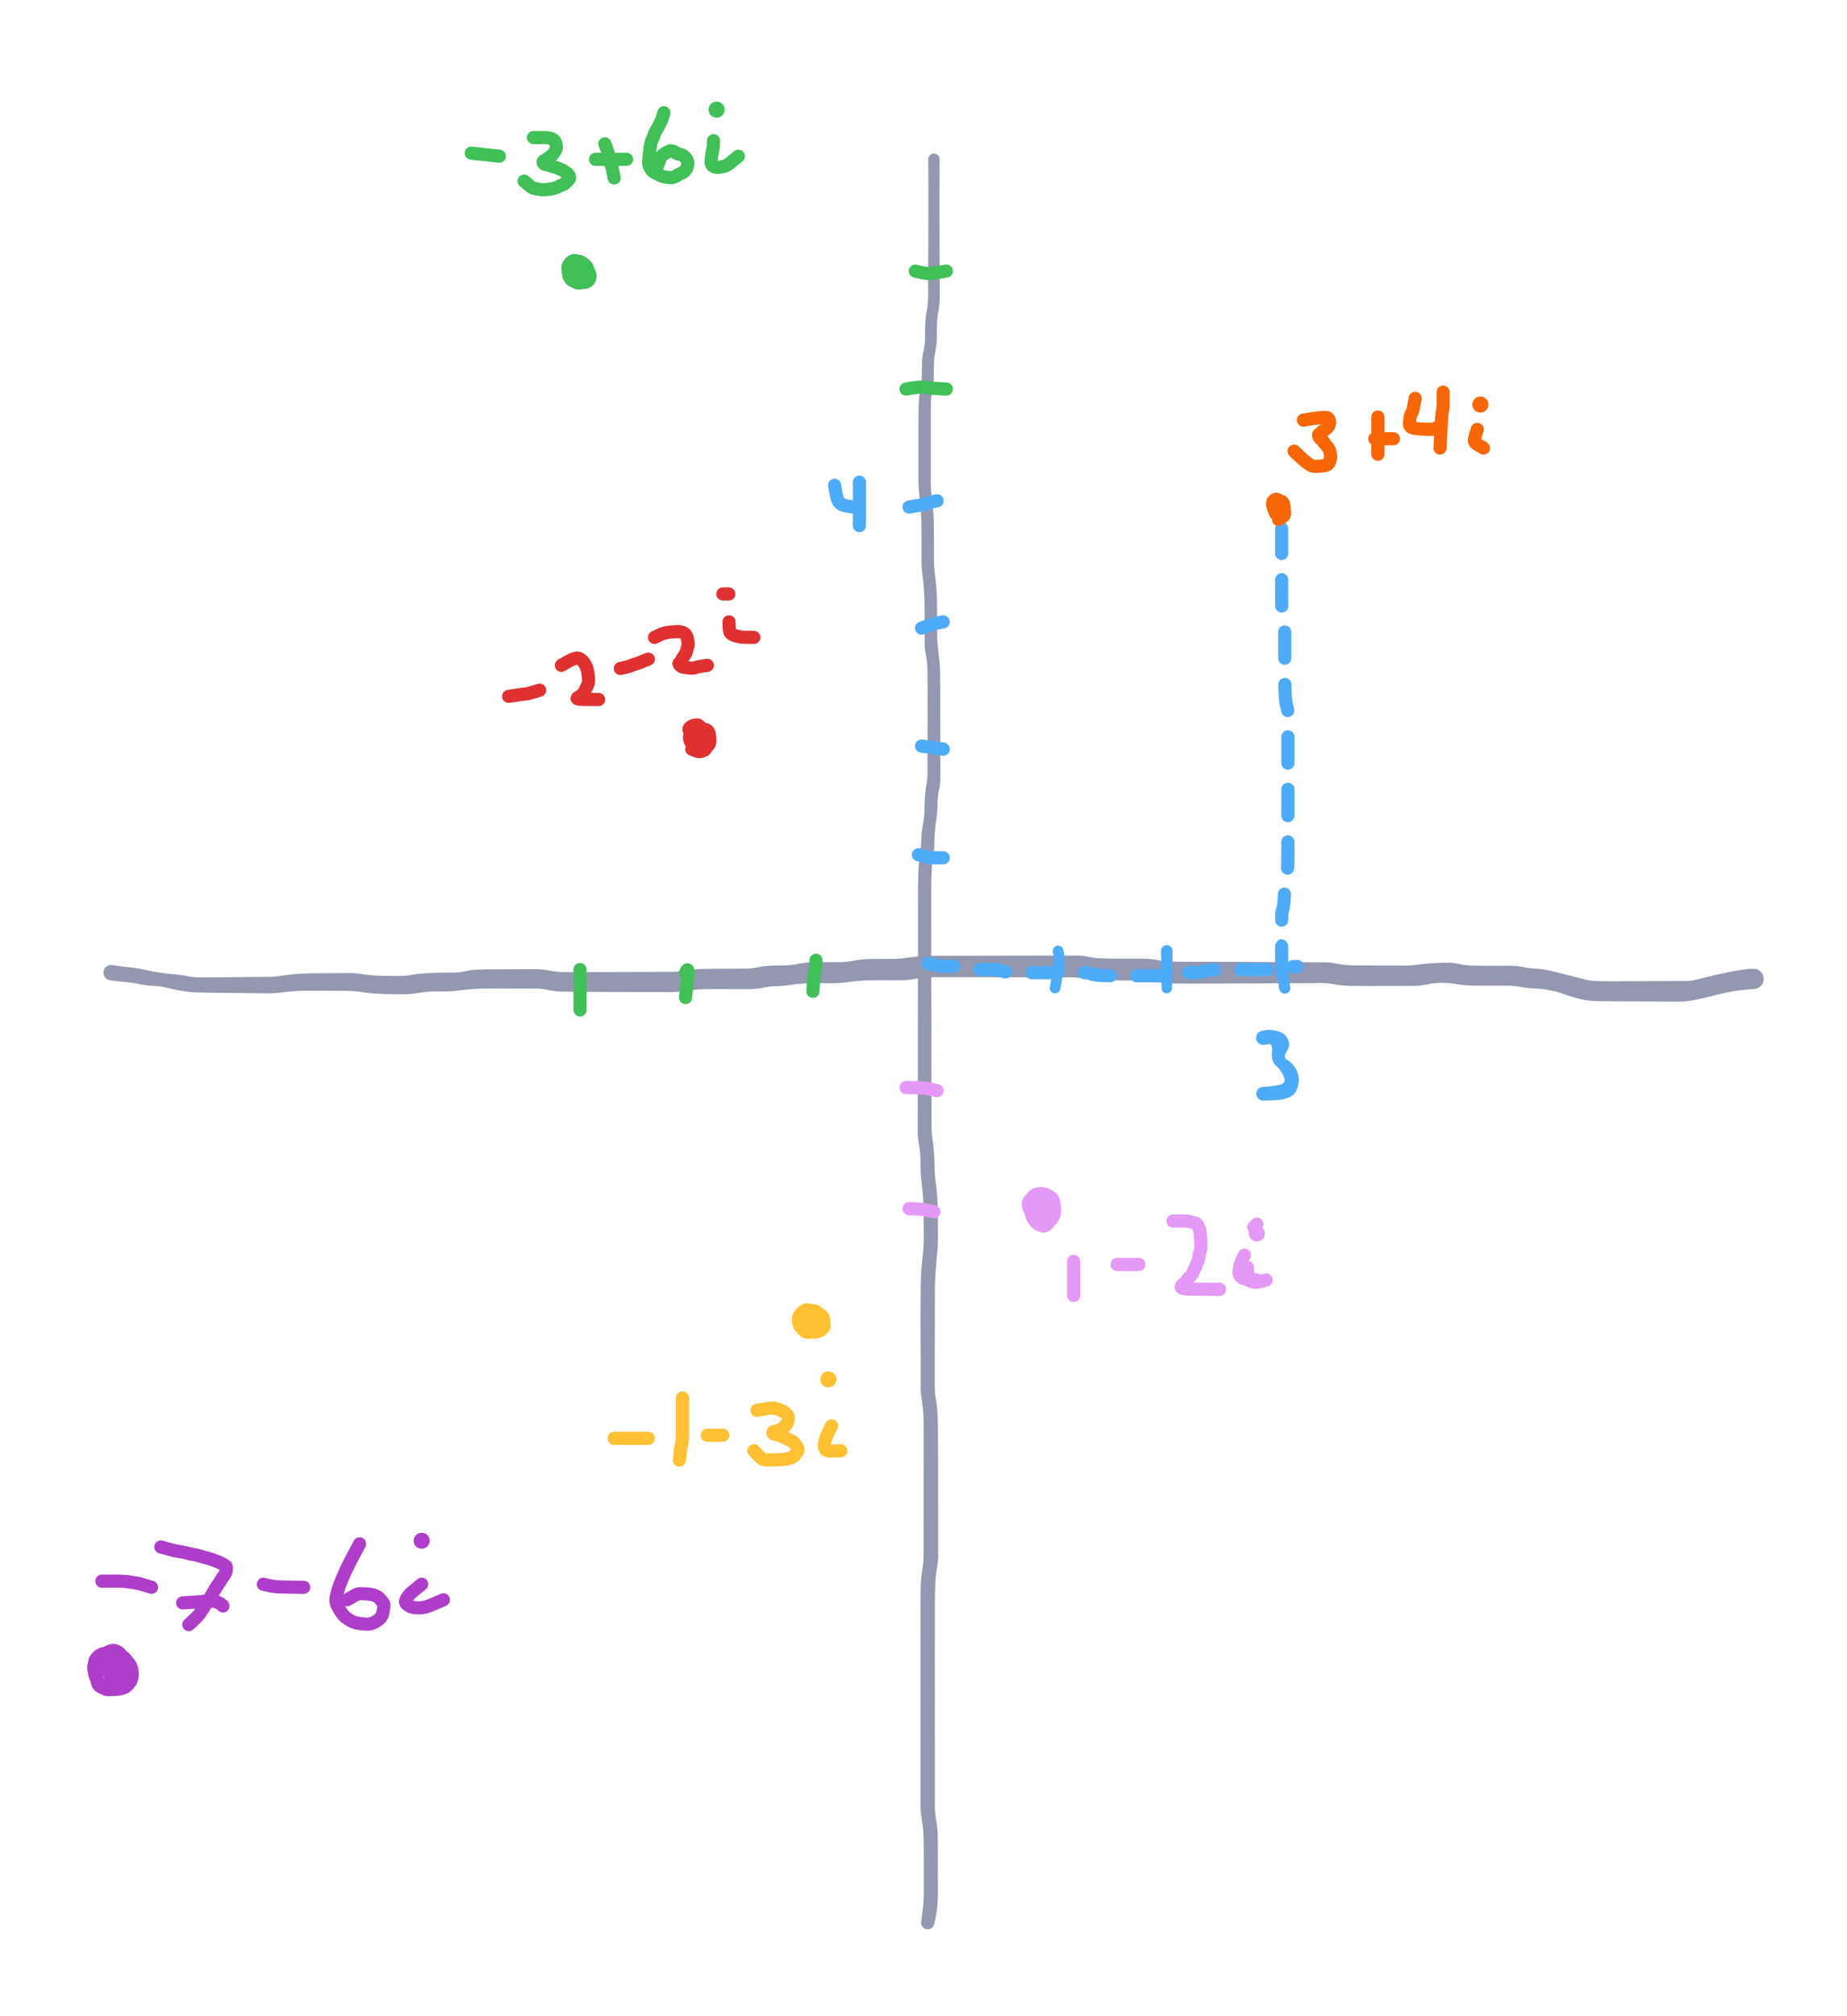 <svg xmlns="http://www.w3.org/2000/svg" direction="ltr" width="632.622" height="690.578" viewBox="1241.173 13226.424 632.622 690.578" stroke-linecap="round" stroke-linejoin="round" style="background-color: rgb(16, 16, 17);"><defs/><g transform="matrix(1, 0, 0, 1, 1561.062, 13281.002)" opacity="1"><g transform="scale(1)"><path d="M1.951,0 T1.938,2.263 1.917,7.234 1.905,12.485 1.905,17.349 1.913,21.826 1.922,26.11 1.932,30.368 1.948,34.623 1.966,38.879 1.98,43 1.987,47.26 1.542,51.968 1.038,56.718 0.97,61.189 0.504,65.653 -0.009,70.244 -0.072,74.706 -0.53,79.077 -1.03,83.328 -1.086,87.497 -1.091,91.737 -1.095,95.989 -1.096,100.244 -1.096,104.499 -1.092,109.522 -0.887,114.594 -0.393,119.296 -0.06,124.202 -0.015,128.814 -0.005,133.189 -0.002,137.46 0.377,142.503 0.895,147.972 1.057,152.725 1.083,156.993 1.088,161.751 1.302,166.557 1.796,171.091 2.115,176.199 2.157,181.238 2.166,185.745 2.17,190.036 2.174,194.296 2.181,198.549 2.19,202.803 2.197,207.057 2.2,211.584 1.744,216.005 1.232,220.785 0.864,225.6 0.356,229.936 0.145,234.428 -0.274,238.992 -0.792,243.891 -0.914,248.551 -0.923,252.786 -0.923,257.037 -0.919,261.289 -0.915,265.543 -0.915,269.797 -0.914,274.049 -0.91,278.553 -0.902,283.654 -0.891,288.618 -0.88,293.003 -0.875,297.276 -0.874,301.533 -0.872,305.788 -0.866,310.043 -0.858,314.296 -0.851,318.549 -0.842,322.804 -0.832,327.055 -0.823,331.309 -0.461,335.95 0.055,341.046 0.235,345.81 0.625,350.659 1.137,355.678 1.32,360.55 1.367,365.325 1.377,369.728 1.093,374.778 0.593,380.62 0.348,386.403 0.313,391.786 0.31,396.79 0.305,401.501 0.289,406.846 0.277,412.039 0.276,416.254 0.28,420.488 0.666,424.726 1.19,429.36 1.356,434.062 1.388,438.389 1.401,443.288 1.409,448.046 1.415,452.324 1.419,456.827 1.423,461.188 1.427,465.457 1.429,469.712 1.431,473.967 1.432,478.219 1.011,482.734 0.474,487.831 0.343,492.65 0.326,497.019 0.324,501.291 0.317,505.548 0.307,509.936 0.305,514.21 0.309,518.99 0.313,523.844 0.313,528.184 0.309,532.451 0.308,536.707 0.311,540.959 0.314,545.213 0.316,549.717 0.318,554.816 0.317,559.647 0.312,564.014 0.755,568.897 1.27,573.767 1.346,578.156 1.355,582.931 1.357,587.967 1.363,593.628 1.05,599.29 0.414,603.074 0.096,604.453 A2.271,2.271 0 0 1 -4.356,603.547 T-3.922,600.215 -3.483,593.628 -3.478,587.968 -3.478,582.937 -3.492,578.202 -3.626,573.559 -4.158,568.649 -4.572,564.014 -4.577,559.647 -4.578,554.816 -4.576,549.717 -4.574,545.213 -4.571,540.959 -4.568,536.707 -4.569,532.451 -4.573,528.184 -4.573,523.844 -4.569,518.99 -4.565,514.21 -4.567,509.936 -4.577,505.548 -4.583,501.29 -4.582,497.014 -4.577,492.615 -4.505,488.259 -3.996,483.193 -3.552,478.219 -3.551,473.967 -3.549,469.712 -3.546,465.457 -3.543,461.188 -3.539,456.827 -3.535,452.324 -3.529,448.046 -3.522,443.29 -3.515,438.399 -3.526,434.126 -3.651,429.703 -4.153,425.027 -4.54,420.5 -4.536,416.254 -4.537,412.039 -4.546,407.932 -4.559,403.73 -4.566,398.733 -4.565,393.321 -4.538,388.179 -4.458,383.357 -4.169,378.838 -3.72,374.241 -3.499,369.732 -3.5,365.346 -3.535,360.652 -3.716,355.872 -4.198,350.776 -4.545,345.872 -4.652,341.625 -5.155,337.34 -5.56,332.788 -5.551,328.283 -5.54,324.029 -5.531,319.777 -5.523,315.523 -5.516,311.269 -5.51,307.017 -5.506,302.761 -5.505,298.505 -5.501,294.241 -5.492,289.918 -5.483,285.663 -5.475,281.399 -5.468,277.075 -5.465,272.824 -5.465,268.569 -5.465,264.315 -5.461,260.063 -5.456,255.808 -5.451,251.55 -5.427,247.267 -5.259,242.801 -4.74,237.85 -4.327,232.812 -3.78,227.903 -3.254,222.906 -3.079,218.282 -2.565,214.177 -2.201,210.084 -2.195,205.829 -2.187,201.576 -2.178,197.323 -2.172,193.067 -2.169,188.804 -2.167,184.485 -2.178,179.769 -2.245,174.708 -2.757,169.863 -3.209,164.87 -3.208,159.951 -3.213,155.709 -3.249,151.539 -3.471,146.916 -3.961,142.025 -4.258,137.46 -4.256,133.191 -4.259,128.829 -4.293,124.337 -4.507,120.085 -4.992,115.261 -5.288,109.522 -5.284,104.499 -5.284,100.244 -5.285,95.989 -5.285,91.732 -5.268,87.468 -5.171,83.128 -4.631,78.857 -4.161,74.636 -4.071,69.992 -3.533,65.399 -3.064,61.134 -2.98,56.542 -2.447,51.766 -1.987,47.206 -1.98,43 -1.966,38.879 -1.948,34.623 -1.932,30.368 -1.922,26.11 -1.913,21.826 -1.905,17.349 -1.905,12.485 -1.917,7.234 -1.938,2.263 -1.951,0 A1.951,1.951 0 0 1 1.951,0 Z" stroke-linecap="round" fill="#9398b0"/></g></g><g transform="matrix(1, 0, 0, 1, 1279.264, 13559.609)" opacity="1"><g transform="scale(1)"><path d="M0.371,-2.607 T2.128,-2.336 6.559,-1.802 11.544,-1 16.439,-0.053 21.22,0.512 25.783,1.139 30.481,1.622 35.058,1.611 39.718,1.563 44.775,1.51 49.689,1.459 53.95,1.419 58.395,1.034 63.301,0.471 68.156,0.246 72.85,0.199 77.221,0.165 81.423,0.134 85.625,0.45 89.729,0.923 93.871,1.09 98.501,1.106 103.113,0.73 107.685,0.199 112.592,0.004 117.167,-0.035 121.334,-0.506 125.606,-1.05 130.55,-1.149 135.66,-1.173 140.721,-1.188 145.504,-1.192 150.111,-0.716 154.909,-0.214 159.37,-0.187 163.889,-0.2 168.655,-0.217 173.188,-0.234 177.385,-0.246 181.635,-0.257 186.35,-0.267 191.381,-0.273 196.552,-0.716 201.44,-1.233 206.223,-1.326 211.427,-1.356 216.734,-1.381 221.576,-1.842 226.114,-2.381 230.538,-2.469 235.097,-2.98 239.937,-3.542 244.539,-3.598 249.312,-3.613 254.401,-4.109 259.209,-4.644 263.589,-4.696 267.851,-4.707 272.193,-5.045 276.942,-5.574 281.637,-5.778 286.379,-5.79 291.161,-5.793 295.493,-5.802 300.207,-5.815 304.987,-5.827 309.318,-5.835 313.579,-5.846 317.832,-5.858 322.085,-5.864 326.339,-5.866 330.591,-5.866 334.765,-5.421 339.418,-4.89 344.272,-4.799 348.909,-4.796 353.585,-4.797 358.008,-4.364 362.397,-3.841 366.765,-3.747 370.924,-3.737 375.171,-3.73 379.753,-3.721 384.523,-3.709 389.056,-3.689 393.707,-3.659 398.481,-3.628 402.889,-3.605 407.076,-3.587 411.325,-3.569 415.637,-3.538 419.918,-3.061 424.575,-2.534 429.328,-2.454 433.727,-2.439 437.993,-2.43 442.702,-2.423 447.584,-2.752 452.674,-3.254 457.605,-3.422 461.79,-2.957 466.34,-2.427 470.967,-2.357 475.212,-2.354 479.465,-2.353 483.6,-1.912 487.87,-1.377 492.121,-0.841 496.057,0.107 500.137,1.136 504.403,2.239 508.962,2.884 513.429,2.947 517.667,2.936 521.995,2.916 526.255,2.892 530.509,2.869 534.761,2.85 538.943,2.85 543.018,2.368 547.156,1.341 551.63,0.31 557.012,-0.735 561.214,-1.302 562.391,-1.322 A3.454,3.454 0 0 1 562.669,5.582 T559.899,5.819 554.701,6.527 550.172,7.518 545.891,8.569 541.363,9.513 536.889,9.918 532.635,9.901 528.381,9.88 524.127,9.856 519.851,9.833 515.315,9.812 510.476,9.774 506.024,9.534 501.505,8.59 497.032,7.163 492.57,5.992 487.731,5.433 482.964,4.911 478.401,4.474 474.147,4.473 469.873,4.468 465.368,4.385 460.533,3.876 455.572,3.488 450.738,4.022 446.233,4.527 441.569,4.544 436.928,4.552 432.647,4.559 428.069,4.558 423.503,4.483 418.895,3.98 413.896,3.558 408.978,3.579 404.209,3.599 399.623,3.622 395.347,3.647 391.169,3.676 386.868,3.7 382.62,3.715 378.433,3.724 374.032,3.732 369.252,3.737 364.544,3.716 360.374,3.518 355.761,3.009 350.36,2.676 345.386,2.67 341.07,2.645 336.981,2.443 332.797,1.935 328.465,1.607 324.212,1.605 319.959,1.601 315.705,1.592 311.45,1.581 307.176,1.571 302.642,1.561 297.874,1.548 293.348,1.536 288.819,1.532 284.065,1.534 279.686,1.57 275.498,2.081 271.117,2.574 266.791,2.586 262.555,2.583 257.984,2.687 252.531,3.202 247.249,3.61 242.574,3.608 237.758,3.7 232.457,4.201 227.558,4.643 223.19,5.155 218.137,5.637 213.379,5.626 209.265,5.609 204.825,5.619 200.185,5.824 195.906,6.334 191.381,6.653 186.35,6.646 181.635,6.637 177.385,6.626 173.188,6.614 168.654,6.597 163.887,6.579 159.352,6.56 154.736,6.506 149.843,5.954 145.391,5.452 141.265,5.45 136.882,5.437 132.558,5.43 128.426,5.44 124.102,5.598 119.163,6.086 114.213,6.422 109.882,6.469 105.178,6.959 99.945,7.388 95.152,7.346 90.471,7.165 85.76,6.637 81.423,6.246 77.222,6.216 72.854,6.183 68.215,6.159 63.767,6.264 58.805,6.738 53.407,7.076 48.471,7.029 43.442,6.976 38.138,6.918 32.987,6.85 28.321,6.713 23.549,6.114 18.867,5.109 14.502,4.527 9.832,3.947 5.288,3.256 1.391,2.837 -0.371,2.607 A2.633,2.633 0 0 1 0.371,-2.607 Z" stroke-linecap="round" fill="#9398b0"/></g></g><g transform="matrix(1, 0, 0, 1, 1603.597, 13552.165)" opacity="1"><g transform="scale(1)"><path d="M1.814,-0.301 T2.079,1.213 1.901,6.03 1.097,11.213 0.734,13.092 A1.825,1.825 0 0 1 -2.854,12.428 T-2.519,10.542 -1.762,5.983 -1.577,1.805 -1.814,0.301 A1.839,1.839 0 0 1 1.814,-0.301 Z" stroke-linecap="round" fill="#4dabf7"/></g></g><g transform="matrix(1, 0, 0, 1, 1640.816, 13551.102)" opacity="1"><g transform="scale(1)"><path d="M1.984,1.06 T1.927,4.078 1.825,10.458 1.78,13.82 A1.78,1.78 0 0 1 -1.78,13.82 T-1.825,10.458 -1.927,4.078 -1.984,1.06 A1.984,1.984 0 0 1 1.984,1.06 Z" stroke-linecap="round" fill="#4dabf7"/></g></g><g transform="matrix(1, 0, 0, 1, 1680.161, 13550.039)" opacity="1"><g transform="scale(1)"><path d="M1.886,0 T1.933,2.263 2.206,7.725 2.689,12.763 2.947,14.603 A1.909,1.909 0 0 1 -0.827,15.177 T-1.128,13.344 -1.704,8.018 -1.933,2.263 -1.886,0 A1.886,1.886 0 0 1 1.886,0 Z" stroke-linecap="round" fill="#4dabf7"/></g></g><g transform="matrix(1, 0, 0, 1, 1673.781, 13581.94)" opacity="1"><g transform="scale(1)"><path d="M-0.397,-2.389 T1.121,-2.663 5.15,-2.256 8.562,0.592 8.064,4.72 8.515,7.727 11.548,11.258 11.963,16.543 9.245,20.245 5.019,21.282 1.414,21.448 0.086,21.478 A2.34,2.34 0 0 1 -0.086,16.802 T1.24,16.734 5.301,16.176 7.186,13.47 4.533,9.617 3.063,4.957 1.897,2.162 0.397,2.389 A2.422,2.422 0 0 1 -0.397,-2.389 Z" stroke-linecap="round" fill="#4dabf7"/></g></g><g transform="matrix(1, 0, 0, 1, 1558.935, 13556.419)" opacity="1"><g transform="scale(1)"><path d="M0,0 Q1.938,0.483 2.709,0.615 T4.141,0.818 5.648,0.928 7.195,0.988 8.52,1.021 9.726,1.039 10.868,1.048 11.972,1.298 13.059,1.677 14.136,1.884 15.205,1.996 16.272,2.057 17.338,2.09 18.401,2.108 19.707,2.118 21.145,2.124 22.413,2.127 23.588,2.128 24.711,2.371 25.807,2.744 26.889,2.947 27.961,3.058 29.03,3.118 30.097,3.151 31.161,3.169 32.225,3.178 33.29,3.184 34.355,3.187 35.42,3.188 36.482,3.189 37.546,3.189 38.61,3.19 39.673,3.19 40.736,3.19 41.8,3.19 42.863,3.19 43.926,3.19 44.99,3.19 46.053,3.19 47.116,3.19 48.18,3.19 49.243,3.19 50.306,3.19 51.37,3.19 52.433,3.19 53.496,3.19 54.56,3.19 55.623,3.432 56.686,3.805 57.75,4.008 58.813,4.118 60.118,4.178 61.555,4.211 62.823,4.229 63.998,4.239 65.121,4.244 66.217,4.247 67.299,4.248 68.371,4.249 69.44,4.25 70.507,4.25 71.571,4.25 72.877,4.25 74.315,4.25 75.582,4.25 76.758,4.25 77.881,4.25 78.977,4.25 80.059,4.008 81.131,3.635 82.2,3.432 83.267,3.322 84.331,3.262 85.395,3.229 86.46,3.211 87.522,3.201 88.586,3.196 89.65,3.193 90.713,3.192 91.776,3.191 92.84,3.191 93.903,2.949 94.966,2.575 96.03,2.372 97.093,2.262 98.156,2.202 99.22,2.169 100.285,2.151 101.35,2.142 102.412,2.136 103.476,2.133 104.54,2.132 105.603,2.131 106.666,2.131 107.73,2.13 108.793,2.13 109.856,2.13 110.92,2.13 111.983,2.13 113.288,2.13 114.725,2.13 115.993,2.13 117.168,2.13 118.291,2.13 119.387,2.13 120.227,1.886 120.926,1.509 121.79,1.304 122.745,1.193 123.992,1.132 125.642,1.085 L126.54,1.06 " stroke-linecap="round" fill="none" stroke="#4dabf7" stroke-width="4.5" stroke-dasharray="9 9" stroke-dashoffset="0"/></g></g><g transform="matrix(1, 0, 0, 1, 1564.252, 13520.264)" opacity="1"><g transform="scale(1)"><path d="M0,0 Q-2.426,0 -3.328,0 T-5.205,-0.242 -7.346,-0.772 L-8.51,-1.06 " stroke-linecap="round" fill="none" stroke="#4dabf7" stroke-width="4.5" stroke-dasharray="none" stroke-dashoffset="0"/></g></g><g transform="matrix(1, 0, 0, 1, 1564.252, 13483.045)" opacity="1"><g transform="scale(1)"><path d="M0,0 Q-3.393,-0.483 -5.416,-0.772 L-7.44,-1.06 " stroke-linecap="round" fill="none" stroke="#4dabf7" stroke-width="4.5" stroke-dasharray="none" stroke-dashoffset="0"/></g></g><g transform="matrix(1, 0, 0, 1, 1564.252, 13439.446)" opacity="1"><g transform="scale(1)"><path d="M0,0 Q-2.909,0.483 -3.942,0.859 T-6.208,1.682 L-7.44,2.13 " stroke-linecap="round" fill="none" stroke="#4dabf7" stroke-width="4.5" stroke-dasharray="none" stroke-dashoffset="0"/></g></g><g transform="matrix(1, 0, 0, 1, 1562.125, 13397.974)" opacity="1"><g transform="scale(1)"><path d="M0,0 Q-2.426,0.483 -3.328,0.859 T-5.447,1.438 -8.117,1.886 L-9.57,2.13 " stroke-linecap="round" fill="none" stroke="#4dabf7" stroke-width="4.5" stroke-dasharray="none" stroke-dashoffset="0"/></g></g><g transform="matrix(1, 0, 0, 1, 1527.033, 13392.657)" opacity="1"><g transform="scale(1)"><path d="M0,0 Q0.483,2.426 0.615,3.328 T1.062,4.961 1.791,6.091 2.67,6.706 3.876,7.041 5.498,7.299 L6.38,7.44 " stroke-linecap="round" fill="none" stroke="#4dabf7" stroke-width="4.5" stroke-dasharray="none" stroke-dashoffset="0"/></g></g><g transform="matrix(1, 0, 0, 1, 1535.54, 13391.594)" opacity="1"><g transform="scale(1)"><path d="M0,0 Q0,2.426 0,3.569 T0,5.82 0,8.743 0,12.724 L0,14.89 " stroke-linecap="round" fill="none" stroke="#4dabf7" stroke-width="4.5" stroke-dasharray="none" stroke-dashoffset="0"/></g></g><g transform="matrix(1, 0, 0, 1, 1680.161, 13559.609)" opacity="1"><g transform="scale(1)"><path d="M0,0 Q0,-3.881 0,-5.419 T0,-8.281 0,-10.809 0,-12.912 0,-14.783 0,-16.528 0,-18.205 0,-19.844 0.242,-21.219 0.615,-22.695 0.818,-24.469 0.928,-26.403 0.988,-28.182 1.265,-29.636 1.659,-31.154 1.874,-32.951 1.991,-34.898 2.054,-36.684 2.089,-38.141 2.108,-39.661 2.118,-41.216 2.123,-42.789 2.126,-44.372 2.128,-45.716 2.129,-46.933 2.129,-48.322 2.13,-49.806 2.13,-51.34 2.13,-52.902 2.13,-54.237 2.13,-55.691 2.13,-57.209 2.13,-58.518 2.13,-59.958 2.13,-61.468 2.13,-62.775 2.13,-64.214 2.13,-65.724 2.13,-67.031 2.13,-68.469 2.13,-69.979 2.13,-71.284 2.13,-72.721 2.13,-74.23 2.13,-76.02 2.13,-77.965 2.13,-79.994 2.13,-82.309 2.13,-84.537 2.13,-86.72 2.13,-88.877 1.886,-90.778 1.509,-92.297 1.304,-93.851 1.193,-95.424 1.132,-97.007 1.099,-98.595 1.081,-99.945 1.072,-101.406 1.066,-102.929 1.063,-104.243 1.062,-105.685 1.061,-107.197 1.061,-108.502 1.06,-109.94 1.06,-111.449 1.06,-113.239 1.06,-115.184 1.06,-116.728 1.06,-118.295 0.818,-119.634 0.445,-120.603 0.242,-121.614 0.132,-122.891 0.072,-124.313 0.039,-125.573 0.021,-126.743 0.011,-128.108 0.006,-129.577 0.003,-131.104 0.002,-132.661 0.001,-133.992 0.001,-135.444 0,-136.96 0,-138.271 0,-139.712 0,-141.222 0,-142.53 0,-143.969 0,-145.479 0,-146.783 0,-148.462 0,-150.792 L0,-152.06 " stroke-linecap="round" fill="none" stroke="#4dabf7" stroke-width="4.5" stroke-dasharray="9 9" stroke-dashoffset="0"/></g></g><g transform="matrix(1, 0, 0, 1, 1678.034, 13402.228)" opacity="1"><g transform="scale(1)"><path d="M0,0 Q-0.971,-2.426 -0.992,-3.086 T-0.781,-4.105 -0.183,-4.659 0.628,-4.716 1.313,-4.262 1.927,-3.773 2.503,-3.266 2.816,-2.504 2.745,-1.604 2.221,-0.872 1.45,-0.716 0.547,-0.873 -0.186,-1.202 -0.584,-1.867 -0.56,-2.47 -0.304,-3.04 0.076,-3.592 0.769,-3.892 1.631,-4.055 2.342,-3.902 2.729,-3.336 2.939,-2.3 3.054,-1.01 3.116,0.178 2.664,1.068 1.625,1.756 L1.06,2.13 " stroke-linecap="round" fill="none" stroke="#f76707" stroke-width="4.5" stroke-dasharray="none" stroke-dashoffset="0"/></g></g><g transform="matrix(1, 0, 0, 1, 1686.541, 13370.326)" opacity="1"><g transform="scale(1)"><path d="M1.06,0 Q3.969,-0.483 5.005,-0.615 T6.845,-0.818 8.329,-0.928 9.378,-0.747 9.949,0.08 10.018,1.014 9.814,1.765 9.461,2.415 8.783,3.01 7.929,3.575 7.223,4.127 6.597,4.671 6.256,5.209 6.554,5.984 7.202,6.648 7.798,7.253 8.365,8.068 9.156,8.995 9.828,9.984 10.194,11.008 10.393,12.293 10.259,13.477 9.945,14.363 9.532,15.087 8.822,15.48 7.708,15.694 6.375,15.811 5.165,15.874 4.022,15.667 2.916,15.069 1.828,14.258 0.753,13.333 -0.318,12.344 -1.492,11.234 L-2.13,10.63 " stroke-linecap="round" fill="none" stroke="#f76707" stroke-width="4.5" stroke-dasharray="none" stroke-dashoffset="0"/></g></g><g transform="matrix(1, 0, 0, 1, 1713.126, 13369.263)" opacity="1"><g transform="scale(1)"><path d="M0,0 Q0,2.426 0,3.569 T0,5.82 0,7.772 0,9.561 0,11.633 L0,12.76 " stroke-linecap="round" fill="none" stroke="#f76707" stroke-width="4.5" stroke-dasharray="none" stroke-dashoffset="0"/></g></g><g transform="matrix(1, 0, 0, 1, 1718.443, 13376.707)" opacity="1"><g transform="scale(1)"><path d="M0,0 Q-2.909,0 -4.645,0 L-6.38,0 " stroke-linecap="round" fill="none" stroke="#f76707" stroke-width="4.5" stroke-dasharray="none" stroke-dashoffset="0"/></g></g><g transform="matrix(1, 0, 0, 1, 1725.886, 13362.882)" opacity="1"><g transform="scale(1)"><path d="M0,0 Q-0.483,2.426 -0.615,3.328 T-1.062,4.719 -1.549,5.718 -1.814,6.989 -1.958,8.408 -1.792,9.421 -1.217,9.972 -0.176,10.272 1.117,10.435 2.304,10.524 3.435,10.572 4.536,10.599 5.619,10.613 6.693,10.379 7.87,9.855 L8.51,9.57 " stroke-linecap="round" fill="none" stroke="#f76707" stroke-width="4.5" stroke-dasharray="none" stroke-dashoffset="0"/></g></g><g transform="matrix(1, 0, 0, 1, 1735.457, 13360.756)" opacity="1"><g transform="scale(1)"><path d="M0,0 Q0,2.909 0,4.186 T-0.242,6.641 -0.615,10.4 -0.903,16.061 L-1.06,19.14 " stroke-linecap="round" fill="none" stroke="#f76707" stroke-width="4.5" stroke-dasharray="none" stroke-dashoffset="0"/></g></g><g transform="matrix(1, 0, 0, 1, 1747.154, 13373.516)" opacity="1"><g transform="scale(1)"><path d="M0,0 Q-0.971,2.909 -0.992,3.701 T-0.295,4.922 1.275,5.866 L2.13,6.38 " stroke-linecap="round" fill="none" stroke="#f76707" stroke-width="4.5" stroke-dasharray="none" stroke-dashoffset="0"/></g></g><g transform="matrix(1, 0, 0, 1, 1748.217, 13365.009)" opacity="1"><g transform="scale(1)"><path d="M 0 0 m -0.5, 0 a 0.5,0.5 0 1,0 1,0 a 0.5,0.5 0 1,0 -1,0" stroke-linecap="round" fill="#f76707" stroke="#f76707" stroke-width="4.5" stroke-dasharray="none" stroke-dashoffset="0"/></g></g><g transform="matrix(1, 0, 0, 1, 1599.343, 13641.49)" opacity="1"><g transform="scale(1)"><path d="M0,0 L0,-1.06 " stroke-linecap="round" fill="none" stroke="#e599f7" stroke-width="4.5" stroke-dasharray="none" stroke-dashoffset="0"/></g></g><g transform="matrix(1, 0, 0, 1, 1608.914, 13658.504)" opacity="1"><g transform="scale(1)"><path d="M0,0 Q0,2.909 0,4.186 T0,6.885 0,10.004 L0,11.7 " stroke-linecap="round" fill="none" stroke="#e599f7" stroke-width="4.5" stroke-dasharray="none" stroke-dashoffset="0"/></g></g><g transform="matrix(1, 0, 0, 1, 1623.801, 13659.567)" opacity="1"><g transform="scale(1)"><path d="M0,0 L7.44,0 " stroke-linecap="round" fill="none" stroke="#e599f7" stroke-width="4.5" stroke-dasharray="none" stroke-dashoffset="0"/></g></g><g transform="matrix(1, 0, 0, 1, 1668.464, 13659.567)" opacity="1"><g transform="scale(1)"><path d="M0,1.06 Q0,3.486 0.242,4.146 T1.101,4.923 2.454,5.18 L3.19,5.32 " stroke-linecap="round" fill="none" stroke="#e599f7" stroke-width="4.5" stroke-dasharray="none" stroke-dashoffset="0"/></g></g><g transform="matrix(1, 0, 0, 1, 1671.654, 13648.933)" opacity="1"><g transform="scale(1)"><path d="M 0 0 m -0.5, 0 a 0.5,0.5 0 1,0 1,0 a 0.5,0.5 0 1,0 -1,0" stroke-linecap="round" fill="#e599f7" stroke="#e599f7" stroke-width="4.5" stroke-dasharray="none" stroke-dashoffset="0"/></g></g><g transform="matrix(1, 0, 0, 1, 1562.125, 13600.018)" opacity="1"><g transform="scale(1)"><path d="M0,0 Q-1.938,-0.483 -2.709,-0.615 T-4.141,-0.818 -5.404,-0.928 -6.576,-0.988 -7.941,-1.021 -9.683,-1.046 L-10.63,-1.06 " stroke-linecap="round" fill="none" stroke="#e599f7" stroke-width="4.5" stroke-dasharray="none" stroke-dashoffset="0"/></g></g><g transform="matrix(1, 0, 0, 1, 1561.062, 13641.49)" opacity="1"><g transform="scale(1)"><path d="M0,0 Q-1.938,-0.483 -2.709,-0.615 T-4.141,-0.818 -5.648,-0.928 -7.502,-1.014 L-8.51,-1.06 " stroke-linecap="round" fill="none" stroke="#e599f7" stroke-width="4.5" stroke-dasharray="none" stroke-dashoffset="0"/></g></g><g transform="matrix(1, 0, 0, 1, 1642.942, 13644.68)" opacity="1"><g transform="scale(1)"><path d="M0,0 Q2.426,0 3.813,0 T5.955,0.242 7.362,0.615 8.369,1.304 8.916,2.405 9.214,3.49 9.377,4.808 9.465,6.252 9.513,7.523 9.539,8.942 9.311,10.441 8.946,11.74 8.747,12.933 8.395,14.067 7.96,15.167 7.481,16.252 6.979,17.327 6.464,18.395 5.698,19.218 5.038,19.91 4.437,20.772 3.627,21.482 2.944,22.111 2.815,22.694 3.228,23.011 3.938,23.184 4.81,23.278 6.011,23.329 7.392,23.357 8.871,23.372 10.403,23.38 11.719,23.385 13.163,23.387 14.968,23.389 L15.95,23.39 " stroke-linecap="round" fill="none" stroke="#e599f7" stroke-width="4.5" stroke-dasharray="none" stroke-dashoffset="0"/></g></g><g transform="matrix(1, 0, 0, 1, 1667.4, 13656.377)" opacity="1"><g transform="scale(1)"><path d="M0,0 Q-0.971,1.938 -1.236,2.709 T-1.643,4.141 -1.865,5.404 -1.742,6.576 -1.189,7.458 -0.405,7.938 0.507,8.199 1.489,8.582 2.506,9.033 3.545,9.278 4.838,9.169 6.523,8.742 L7.44,8.51 " stroke-linecap="round" fill="none" stroke="#e599f7" stroke-width="4.5" stroke-dasharray="none" stroke-dashoffset="0"/></g></g><g transform="matrix(1, 0, 0, 1, 1671.654, 13645.743)" opacity="1"><g transform="scale(1)"><path d="M0,0 L-1.06,1.06 " stroke-linecap="round" fill="none" stroke="#e599f7" stroke-width="4.5" stroke-dasharray="none" stroke-dashoffset="0"/></g></g><g transform="matrix(1, 0, 0, 1, 1600.407, 13639.363)" opacity="1"><g transform="scale(1)"><path d="M0,0 Q-0.971,1.455 -1.477,1.85 T-2.5,2.461 -3.542,2.552 -4.353,2.115 -4.794,1.393 -5.275,0.516 -5.779,-0.447 -5.811,-1.456 -5.587,-2.488 -5.221,-3.292 -4.537,-3.729 -3.681,-3.966 -2.73,-4.096 -1.727,-3.924 -0.698,-3.59 0.104,-3.166 0.784,-2.693 1.398,-1.951 1.732,-0.82 1.913,0.281 2.012,1.608 1.822,3.057 1.233,4.33 0.429,5.265 -0.25,6.015 -0.863,6.665 -1.683,7.018 -2.37,6.969 -2.986,6.7 -3.806,6.313 -4.496,5.616 -5.114,4.751 -5.691,3.798 -6.005,2.793 -5.934,1.52 -5.41,0.343 -4.639,-0.541 -3.737,-1.265 -2.76,-1.66 -1.743,-1.874 -0.707,-1.991 0.343,-2.054 1.158,-1.603 1.601,-0.63 1.842,0.384 1.73,1.18 1.424,1.855 1.016,2.464 0.311,2.795 -0.558,3.217 -1.516,3.688 -2.521,3.944 -3.554,3.842 -4.601,3.303 -5.412,2.524 -6.095,1.857 -6.708,1.01 -7.042,-0.178 -6.982,-1.068 -6.466,-1.794 -5.699,-2.431 -4.797,-2.777 -3.822,-2.965 -2.807,-3.068 -1.768,-3.123 -0.962,-2.912 -0.523,-2.312 -0.043,-1.499 0.46,-0.574 0.734,0.415 0.882,1.439 0.48,2.479 -0.517,3.626 L-1.06,4.25 " stroke-linecap="round" fill="none" stroke="#e599f7" stroke-width="4.5" stroke-dasharray="none" stroke-dashoffset="0"/></g></g><g transform="matrix(1, 0, 0, 1, 1440.899, 13322.474)" opacity="1"><g transform="scale(1)"><path d="M0,0 Q-1.938,-0.971 -2.465,-1.477 T-3.279,-2.5 -3.48,-3.298 -3.106,-3.732 -2.417,-3.968 -1.557,-4.097 -0.605,-4.167 0.154,-3.963 0.811,-3.611 1.413,-3.177 1.74,-2.214 1.674,-0.963 1.152,-0.04 0.385,0.461 -0.518,0.734 -1.495,0.883 -2.268,0.722 -2.93,0.393 -3.776,-0.028 -4.48,-0.743 -4.863,-1.617 -5.071,-2.82 -5.185,-4.202 -5.003,-5.195 -4.418,-5.977 -3.616,-6.644 -2.695,-6.765 -1.708,-6.59 -0.687,-6.252 0.353,-5.583 1.164,-4.734 1.604,-3.788 2.086,-2.546 2.348,-1.143 2.004,-0.139 1.332,0.408 0.483,0.705 -0.465,0.384 -1.224,-0.519 -1.637,-1.495 -1.862,-2.51 -1.74,-3.303 -1.188,-3.735 -0.405,-3.97 0.021,-3.614 0.008,-2.653 L0,-2.13 " stroke-linecap="round" fill="none" stroke="#40c057" stroke-width="4.5" stroke-dasharray="none" stroke-dashoffset="0"/></g></g><g transform="matrix(1, 0, 0, 1, 1520.653, 13555.355)" opacity="1"><g transform="scale(1)"><path d="M0,0 Q0,2.426 -0.242,3.328 T-0.615,5.205 -0.818,7.196 -0.975,9.42 L-1.06,10.63 " stroke-linecap="round" fill="none" stroke="#40c057" stroke-width="4.5" stroke-dasharray="none" stroke-dashoffset="0"/></g></g><g transform="matrix(1, 0, 0, 1, 1475.991, 13559.609)" opacity="1"><g transform="scale(1)"><path d="M0,0 Q0.483,-0.971 0.615,-0.992 T0.818,-0.539 0.687,1.889 0.242,6.177 L0,8.51 " stroke-linecap="round" fill="none" stroke="#40c057" stroke-width="4.5" stroke-dasharray="none" stroke-dashoffset="0"/></g></g><g transform="matrix(1, 0, 0, 1, 1439.836, 13558.546)" opacity="1"><g transform="scale(1)"><path d="M0,0 Q0,2.909 0,4.186 T0,6.4 0,8.331 0,10.351 0,12.598 L0,13.82 " stroke-linecap="round" fill="none" stroke="#40c057" stroke-width="4.5" stroke-dasharray="none" stroke-dashoffset="0"/></g></g><g transform="matrix(1, 0, 0, 1, 1551.491, 13359.692)" opacity="1"><g transform="scale(1)"><path d="M0,0 Q2.909,-0.483 4.186,-0.615 T6.641,-0.576 8.704,-0.313 10.554,-0.171 12.669,-0.06 L13.82,0 " stroke-linecap="round" fill="none" stroke="#40c057" stroke-width="4.5" stroke-dasharray="none" stroke-dashoffset="0"/></g></g><g transform="matrix(1, 0, 0, 1, 1554.681, 13319.284)" opacity="1"><g transform="scale(1)"><path d="M0,0 Q1.938,0.483 2.709,0.615 T4.141,0.818 6.131,0.687 9.045,0.242 L10.63,0 " stroke-linecap="round" fill="none" stroke="#40c057" stroke-width="4.5" stroke-dasharray="none" stroke-dashoffset="0"/></g></g><g transform="matrix(1, 0, 0, 1, 1402.617, 13278.875)" opacity="1"><g transform="scale(1)"><path d="M0,0 Q4.364,0.483 6.967,0.772 L9.57,1.06 " stroke-linecap="round" fill="none" stroke="#40c057" stroke-width="4.5" stroke-dasharray="none" stroke-dashoffset="0"/></g></g><g transform="matrix(1, 0, 0, 1, 1423.885, 13273.558)" opacity="1"><g transform="scale(1)"><path d="M0,0 Q2.909,0 3.942,0 T5.781,0.242 7.026,0.859 7.702,2.166 7.827,3.604 7.409,4.628 6.698,5.669 5.826,6.476 4.865,7.16 3.86,7.776 3.313,8.352 3.498,8.908 4.085,9.21 4.89,9.374 6.055,9.705 7.416,10.127 8.64,10.6 9.791,11.102 10.662,11.616 11.377,12.138 12.008,12.663 12.351,13.435 12.296,14.098 11.78,14.701 11.014,15.512 9.87,16.195 8.52,16.811 7.059,17.39 5.295,17.704 3.607,17.876 1.962,17.725 0.34,17.399 -1.028,16.738 -2.428,15.541 L-3.19,14.89 " stroke-linecap="round" fill="none" stroke="#40c057" stroke-width="4.5" stroke-dasharray="none" stroke-dashoffset="0"/></g></g><g transform="matrix(1, 0, 0, 1, 1448.343, 13275.685)" opacity="1"><g transform="scale(1)"><path d="M0,0 Q0.971,2.426 1.236,3.569 T1.643,5.578 2.107,7.157 2.601,8.743 2.982,10.658 L3.19,11.7 " stroke-linecap="round" fill="none" stroke="#40c057" stroke-width="4.5" stroke-dasharray="none" stroke-dashoffset="0"/></g></g><g transform="matrix(1, 0, 0, 1, 1455.786, 13281.002)" opacity="1"><g transform="scale(1)"><path d="M0,0 Q-4.847,0 -7.739,0 L-10.63,0 " stroke-linecap="round" fill="none" stroke="#40c057" stroke-width="4.5" stroke-dasharray="none" stroke-dashoffset="0"/></g></g><g transform="matrix(1, 0, 0, 1, 1468.547, 13265.051)" opacity="1"><g transform="scale(1)"><path d="M0,0 Q-0.483,1.938 -0.859,2.709 T-1.68,4.383 -2.61,6.021 -3.358,7.639 -4.009,9.247 -4.607,11.335 -4.932,13.681 -5.109,15.443 -5.205,16.887 -5.014,18.156 -4.424,19.332 -3.619,20.216 -2.696,20.697 -1.708,21.2 -0.688,21.715 0.353,21.995 1.405,22.148 2.461,22.231 3.521,22.035 4.583,21.442 5.644,20.876 6.707,20.326 7.529,19.543 7.976,18.632 8.22,17.651 8.108,16.634 7.562,15.595 6.781,14.785 5.871,14.345 4.89,14.106 4.115,13.734 3.451,13.29 2.605,13.048 1.9,13.158 1.276,13.46 0.452,13.868 -0.481,14.576 -1.233,15.688 -1.814,17.237 L-2.13,18.08 " stroke-linecap="round" fill="none" stroke="#40c057" stroke-width="4.5" stroke-dasharray="none" stroke-dashoffset="0"/></g></g><g transform="matrix(1, 0, 0, 1, 1485.561, 13274.621)" opacity="1"><g transform="scale(1)"><path d="M0,0 Q0,1.938 -0.242,2.951 T-0.615,5 -0.818,6.842 -0.687,8.086 -0.132,8.763 0.897,9.131 2.184,9.089 3.37,8.825 4.501,8.438 5.843,7.499 7.571,6.088 L8.51,5.32 " stroke-linecap="round" fill="none" stroke="#40c057" stroke-width="4.5" stroke-dasharray="none" stroke-dashoffset="0"/></g></g><g transform="matrix(1, 0, 0, 1, 1486.625, 13262.924)" opacity="1"><g transform="scale(1)"><path d="M 0 1.06 m -0.5, 0 a 0.5,0.5 0 1,0 1,0 a 0.5,0.5 0 1,0 -1,0" stroke-linecap="round" fill="#40c057" stroke="#40c057" stroke-width="4.5" stroke-dasharray="none" stroke-dashoffset="0"/></g></g><g transform="matrix(1, 0, 0, 1, 1480.244, 13483.045)" opacity="1"><g transform="scale(1)"><path d="M0,0 Q0.483,-2.909 0.859,-3.701 T1.68,-4.681 2.369,-4.728 2.743,-4.027 2.705,-2.918 2.199,-2.071 1.438,-1.61 0.782,-1.603 0.184,-2.085 -0.627,-2.831 -1.312,-3.722 -1.685,-4.692 -1.644,-5.462 -1.136,-5.88 -0.618,-5.867 -0.336,-5.132 -0.118,-3.874 L0,-3.19 " stroke-linecap="round" fill="none" stroke="#e03131" stroke-width="4.5" stroke-dasharray="none" stroke-dashoffset="0"/></g></g><g transform="matrix(1, 0, 0, 1, 1481.308, 13481.982)" opacity="1"><g transform="scale(1)"><path d="M0,0 Q-1.938,-2.426 -2.709,-3.328 T-3.9,-4.961 -4.062,-6.091 -3.422,-6.706 -2.589,-7.041 -1.65,-7.223 -0.898,-7.08 -0.247,-6.519 0.593,-5.972 1.294,-5.431 1.675,-4.651 1.883,-3.499 1.751,-2.387 1.194,-1.54 0.408,-0.838 -0.505,-0.456 -1.488,-0.248 -2.506,-0.377 -3.301,-0.932 -3.734,-1.72 -3.969,-2.632 -3.856,-3.614 -3.31,-4.633 -2.528,-5.43 -1.617,-5.863 -0.638,-6.099 0.38,-5.985 1.42,-5.682 2.227,-5.273 2.666,-4.565 2.905,-3.452 3.035,-2.12 2.864,-0.911 2.285,-0.013 1.727,0.721 1.181,1.363 0.401,1.713 -0.509,1.903 -1.49,1.763 -2.591,1.308 L-3.19,1.06 " stroke-linecap="round" fill="none" stroke="#e03131" stroke-width="4.5" stroke-dasharray="none" stroke-dashoffset="0"/></g></g><g transform="matrix(1, 0, 0, 1, 1415.378, 13464.968)" opacity="1"><g transform="scale(1)"><path d="M0,0 Q2.909,-0.483 3.942,-0.615 T5.781,-0.818 7.509,-1.172 9.53,-1.792 L10.63,-2.13 " stroke-linecap="round" fill="none" stroke="#e03131" stroke-width="4.5" stroke-dasharray="none" stroke-dashoffset="0"/></g></g><g transform="matrix(1, 0, 0, 1, 1433.455, 13454.334)" opacity="1"><g transform="scale(1)"><path d="M0,0 Q2.426,-1.455 3.328,-1.85 T4.961,-2.461 6.577,-2.066 7.942,-0.638 8.684,0.866 9.088,2.653 9.308,4.594 9.186,6.136 8.634,7.46 8.089,8.664 7.552,9.56 6.776,10.292 5.868,10.934 5.374,11.283 5.591,11.473 6.192,11.577 7.005,11.633 7.933,11.664 8.921,11.68 10.186,11.689 11.853,11.696 L12.76,11.7 " stroke-linecap="round" fill="none" stroke="#e03131" stroke-width="4.5" stroke-dasharray="none" stroke-dashoffset="0"/></g></g><g transform="matrix(1, 0, 0, 1, 1453.66, 13455.397)" opacity="1"><g transform="scale(1)"><path d="M0,0 Q2.426,-0.483 3.328,-0.859 T4.961,-1.438 6.577,-1.996 8.515,-2.769 L9.57,-3.19 " stroke-linecap="round" fill="none" stroke="#e03131" stroke-width="4.5" stroke-dasharray="none" stroke-dashoffset="0"/></g></g><g transform="matrix(1, 0, 0, 1, 1465.357, 13444.763)" opacity="1"><g transform="scale(1)"><path d="M0,0 Q1.938,-0.971 2.709,-1.236 T4.141,-1.643 5.889,-1.865 7.809,-1.986 9.34,-1.808 10.416,-1.225 11.002,-0.425 11.32,0.738 11.493,2.098 11.344,3.323 11.018,4.475 10.6,5.586 9.888,6.675 9.26,7.753 8.674,8.582 8.355,9.032 8.668,9.519 9.321,10.026 10.403,10.301 11.72,10.451 12.921,10.533 14.061,10.335 15.408,9.986 17.139,9.717 L18.08,9.57 " stroke-linecap="round" fill="none" stroke="#e03131" stroke-width="4.5" stroke-dasharray="none" stroke-dashoffset="0"/></g></g><g transform="matrix(1, 0, 0, 1, 1490.878, 13439.446)" opacity="1"><g transform="scale(1)"><path d="M0,0 Q0,2.426 0.242,3.328 T2.07,4.719 4.762,5.235 7.19,5.29 L8.51,5.32 " stroke-linecap="round" fill="none" stroke="#e03131" stroke-width="4.5" stroke-dasharray="none" stroke-dashoffset="0"/></g></g><g transform="matrix(1, 0, 0, 1, 1489.815, 13429.876)" opacity="1"><g transform="scale(1)"><path d="M0,0 Q0.971,0 0.992,0 T0.539,0 -0.496,0 L-1.06,0 " stroke-linecap="round" fill="none" stroke="#e03131" stroke-width="4.5" stroke-dasharray="none" stroke-dashoffset="0"/></g></g><g transform="matrix(1, 0, 0, 1, 1518.526, 13680.835)" opacity="1"><g transform="scale(1)"><path d="M0,-1.06 Q1.938,-2.031 2.709,-2.296 T3.9,-2.462 4.547,-1.825 4.9,-0.751 4.847,0.075 4.333,0.768 3.57,1.389 2.67,1.727 1.694,1.911 0.68,1.767 -0.114,1.203 -0.789,0.413 -1.401,-0.503 -1.733,-1.486 -1.67,-2.505 -1.15,-3.301 -0.626,-3.978 -0.099,-4.59 0.674,-4.923 1.579,-5.104 2.555,-4.717 3.328,-3.779 3.748,-2.541 3.736,-1.141 3.245,0.107 2.493,1.029 1.598,1.531 0.627,1.804 -0.386,1.953 -1.423,1.79 -2.229,1.215 -2.909,0.419 -3.52,-0.499 -3.853,-1.726 -3.792,-3.121 -3.276,-4.124 -2.51,-4.911 -1.607,-5.581 -0.632,-5.704 0.383,-5.529 1.421,-5.434 2.47,-4.896 3.525,-4.118 4.344,-3.453 4.789,-2.606 4.787,-1.901 4.301,-1.276 3.308,-0.694 1.8,-0.378 -0.052,-0.133 L-1.06,0 " stroke-linecap="round" fill="none" stroke="#ffc034" stroke-width="4.5" stroke-dasharray="none" stroke-dashoffset="0"/></g></g><g transform="matrix(1, 0, 0, 1, 1451.533, 13719.117)" opacity="1"><g transform="scale(1)"><path d="M0,0 Q2.426,0 3.569,0 T5.578,0 7.642,0 10.27,0 L11.7,0 " stroke-linecap="round" fill="none" stroke="#ffc034" stroke-width="4.5" stroke-dasharray="none" stroke-dashoffset="0"/></g></g><g transform="matrix(1, 0, 0, 1, 1474.927, 13705.293)" opacity="1"><g transform="scale(1)"><path d="M0,0 Q0,4.364 0,6.278 T0,9.72 0,12.805 -0.242,15.452 -0.615,17.619 -0.903,19.984 L-1.06,21.27 " stroke-linecap="round" fill="none" stroke="#ffc034" stroke-width="4.5" stroke-dasharray="none" stroke-dashoffset="0"/></g></g><g transform="matrix(1, 0, 0, 1, 1483.434, 13718.053)" opacity="1"><g transform="scale(1)"><path d="M0,0 Q2.426,0 3.873,0 L5.32,0 " stroke-linecap="round" fill="none" stroke="#ffc034" stroke-width="4.5" stroke-dasharray="none" stroke-dashoffset="0"/></g></g><g transform="matrix(1, 0, 0, 1, 1500.449, 13709.546)" opacity="1"><g transform="scale(1)"><path d="M0,0 Q2.426,-0.483 3.328,-0.615 T4.961,-0.818 7.063,-0.445 9.177,0.485 10.328,1.477 10.71,2.744 10.432,4.16 9.797,5.172 8.966,5.965 8.029,6.638 7.035,7.003 6.009,7.202 5.451,7.555 5.633,7.99 6.215,8.227 7.018,8.356 7.94,8.668 8.925,9.079 9.946,9.545 10.988,10.04 12.038,10.553 13.094,11.559 13.913,12.834 13.873,14.013 13.124,15.138 12.231,15.992 11.017,16.456 9.63,16.709 8.148,16.846 6.614,16.921 5.053,16.962 3.476,16.984 2.133,16.754 0.918,15.902 -0.363,14.553 L-1.06,13.82 " stroke-linecap="round" fill="none" stroke="#ffc034" stroke-width="4.5" stroke-dasharray="none" stroke-dashoffset="0"/></g></g><g transform="matrix(1, 0, 0, 1, 1525.97, 13713.8)" opacity="1"><g transform="scale(1)"><path d="M0,1.06 Q-1.938,4.941 -2.224,6.238 T-2.422,8.241 -1.804,9.33 -0.254,9.681 1.977,9.609 L3.19,9.57 " stroke-linecap="round" fill="none" stroke="#ffc034" stroke-width="4.5" stroke-dasharray="none" stroke-dashoffset="0"/></g></g><g transform="matrix(1, 0, 0, 1, 1524.907, 13698.913)" opacity="1"><g transform="scale(1)"><path d="M 0 0 m -0.5, 0 a 0.5,0.5 0 1,0 1,0 a 0.5,0.5 0 1,0 -1,0" stroke-linecap="round" fill="#ffc034" stroke="#ffc034" stroke-width="4.5" stroke-dasharray="none" stroke-dashoffset="0"/></g></g><g transform="matrix(1, 0, 0, 1, 1278.201, 13800.998)" opacity="1"><g transform="scale(1)"><path d="M-0.486,-2.182 Q-0.971,-4.364 -0.992,-5.551 T-0.781,-7.384 -0.183,-8.381 0.628,-8.923 2.04,-8.732 3.777,-7.901 5.206,-6.966 6.225,-5.971 7.023,-4.945 7.701,-3.903 8.07,-2.85 8.271,-1.551 8.136,0.125 7.577,1.523 6.789,2.525 5.875,3.312 4.893,3.739 3.874,3.972 2.835,4.099 1.542,4.168 0.112,4.205 -0.91,3.984 -1.708,3.622 -2.626,3.183 -3.366,2.459 -3.769,1.338 -3.989,0 -4.108,-1.454 -4.173,-2.973 -3.966,-4.285 -3.371,-5.726 -2.561,-6.995 -1.635,-7.686 -0.648,-8.303 0.375,-8.881 1.417,-9.195 2.467,-9.124 3.524,-8.6 4.343,-7.83 4.788,-6.927 5.031,-5.708 5.163,-4.318 5.234,-3.076 5.029,-1.915 4.432,-0.8 3.866,0.292 3.316,1.372 2.531,2.201 1.377,2.652 0.022,2.897 -1.201,3.031 -2.108,2.862 -2.843,2.042 -3.729,0.869 -4.454,-0.738 -4.849,-2.583 -4.82,-4.073 -4.56,-5.367 -4.177,-6.312 -3.485,-7.07 -2.623,-7.727 -1.669,-8.084 -0.666,-8.278 0.365,-8.14 1.411,-7.579 2.223,-6.791 2.905,-5.634 3.518,-4.278 3.852,-3.055 4.034,-1.662 3.891,-0.421 3.329,0.255 2.297,0.38 0.809,0.134 0,0 -0.486,-2.182 Z" stroke-linecap="round" fill="none" stroke="#ae3ec9" stroke-width="4.5" stroke-dasharray="none" stroke-dashoffset="0"/></g></g><g transform="matrix(1, 0, 0, 1, 1276.074, 13769.096)" opacity="1"><g transform="scale(1)"><path d="M0,-1.06 Q4.364,-1.06 6.037,-1.06 T9.102,-0.818 11.498,-0.445 13.528,-0.001 15.783,0.686 L17.01,1.06 " stroke-linecap="round" fill="none" stroke="#ae3ec9" stroke-width="4.5" stroke-dasharray="none" stroke-dashoffset="0"/></g></g><g transform="matrix(1, 0, 0, 1, 1296.278, 13756.335)" opacity="1"><g transform="scale(1)"><path d="M0,0 Q3.393,0.971 4.559,1.236 T6.844,1.643 9.056,2.107 11.231,2.601 13.383,3.111 15.281,3.631 17.768,4.399 20.576,5.544 22.103,6.409 22.448,7.123 22.394,7.997 22.123,8.956 21.49,9.963 20.66,11.239 19.725,12.66 18.731,14.16 17.705,15.945 16.663,17.644 15.611,19.295 14.552,20.921 13.493,22.532 12.19,24.136 10.493,25.719 L9.57,26.58 " stroke-linecap="round" fill="none" stroke="#ae3ec9" stroke-width="4.5" stroke-dasharray="none" stroke-dashoffset="0"/></g></g><g transform="matrix(1, 0, 0, 1, 1317.546, 13776.54)" opacity="1"><g transform="scale(1)"><path d="M0,0 Q-1.455,-1.455 -3.305,-1.609 T-6.404,-1.602 -9.058,-1.355 -12.142,-1.164 L-13.82,-1.06 " stroke-linecap="round" fill="none" stroke="#ae3ec9" stroke-width="4.5" stroke-dasharray="none" stroke-dashoffset="0"/></g></g><g transform="matrix(1, 0, 0, 1, 1331.37, 13769.096)" opacity="1"><g transform="scale(1)"><path d="M0,0 Q1.938,0.483 2.709,0.615 T4.141,0.818 6.375,0.928 9.287,0.988 12.223,1.035 L13.82,1.06 " stroke-linecap="round" fill="none" stroke="#ae3ec9" stroke-width="4.5" stroke-dasharray="none" stroke-dashoffset="0"/></g></g><g transform="matrix(1, 0, 0, 1, 1364.335, 13755.272)" opacity="1"><g transform="scale(1)"><path d="M0,0 Q-3.393,6.302 -4.315,8.26 T-5.984,12.011 -7.136,15.02 -7.763,17.14 -8.103,19.021 -7.561,21.257 -6.295,23.443 -5.121,24.873 -3.755,25.895 -2.284,26.696 -0.757,27.131 0.801,27.368 2.376,27.496 3.96,27.323 5.305,26.742 6.523,25.943 7.429,25.023 7.922,23.795 8.19,22.4 8.336,21.155 7.93,19.994 6.981,18.878 5.98,18.026 4.949,17.563 3.905,17.311 2.852,17.174 1.551,17.099 0.117,17.058 -1.391,17.522 -3.243,18.57 L-4.25,19.14 " stroke-linecap="round" fill="none" stroke="#ae3ec9" stroke-width="4.5" stroke-dasharray="none" stroke-dashoffset="0"/></g></g><g transform="matrix(1, 0, 0, 1, 1385.603, 13769.096)" opacity="1"><g transform="scale(1)"><path d="M0,0 Q-2.426,1.938 -3.328,2.709 T-4.719,4.141 -5.477,5.648 -4.676,7.195 -2.3,8.036 0.204,8.008 2.293,7.508 4.157,6.752 6.283,5.824 L7.44,5.32 " stroke-linecap="round" fill="none" stroke="#ae3ec9" stroke-width="4.5" stroke-dasharray="none" stroke-dashoffset="0"/></g></g><g transform="matrix(1, 0, 0, 1, 1385.603, 13754.209)" opacity="1"><g transform="scale(1)"><path d="M 0 0 m -0.5, 0 a 0.5,0.5 0 1,0 1,0 a 0.5,0.5 0 1,0 -1,0" stroke-linecap="round" fill="#ae3ec9" stroke="#ae3ec9" stroke-width="4.5" stroke-dasharray="none" stroke-dashoffset="0"/></g></g></svg>